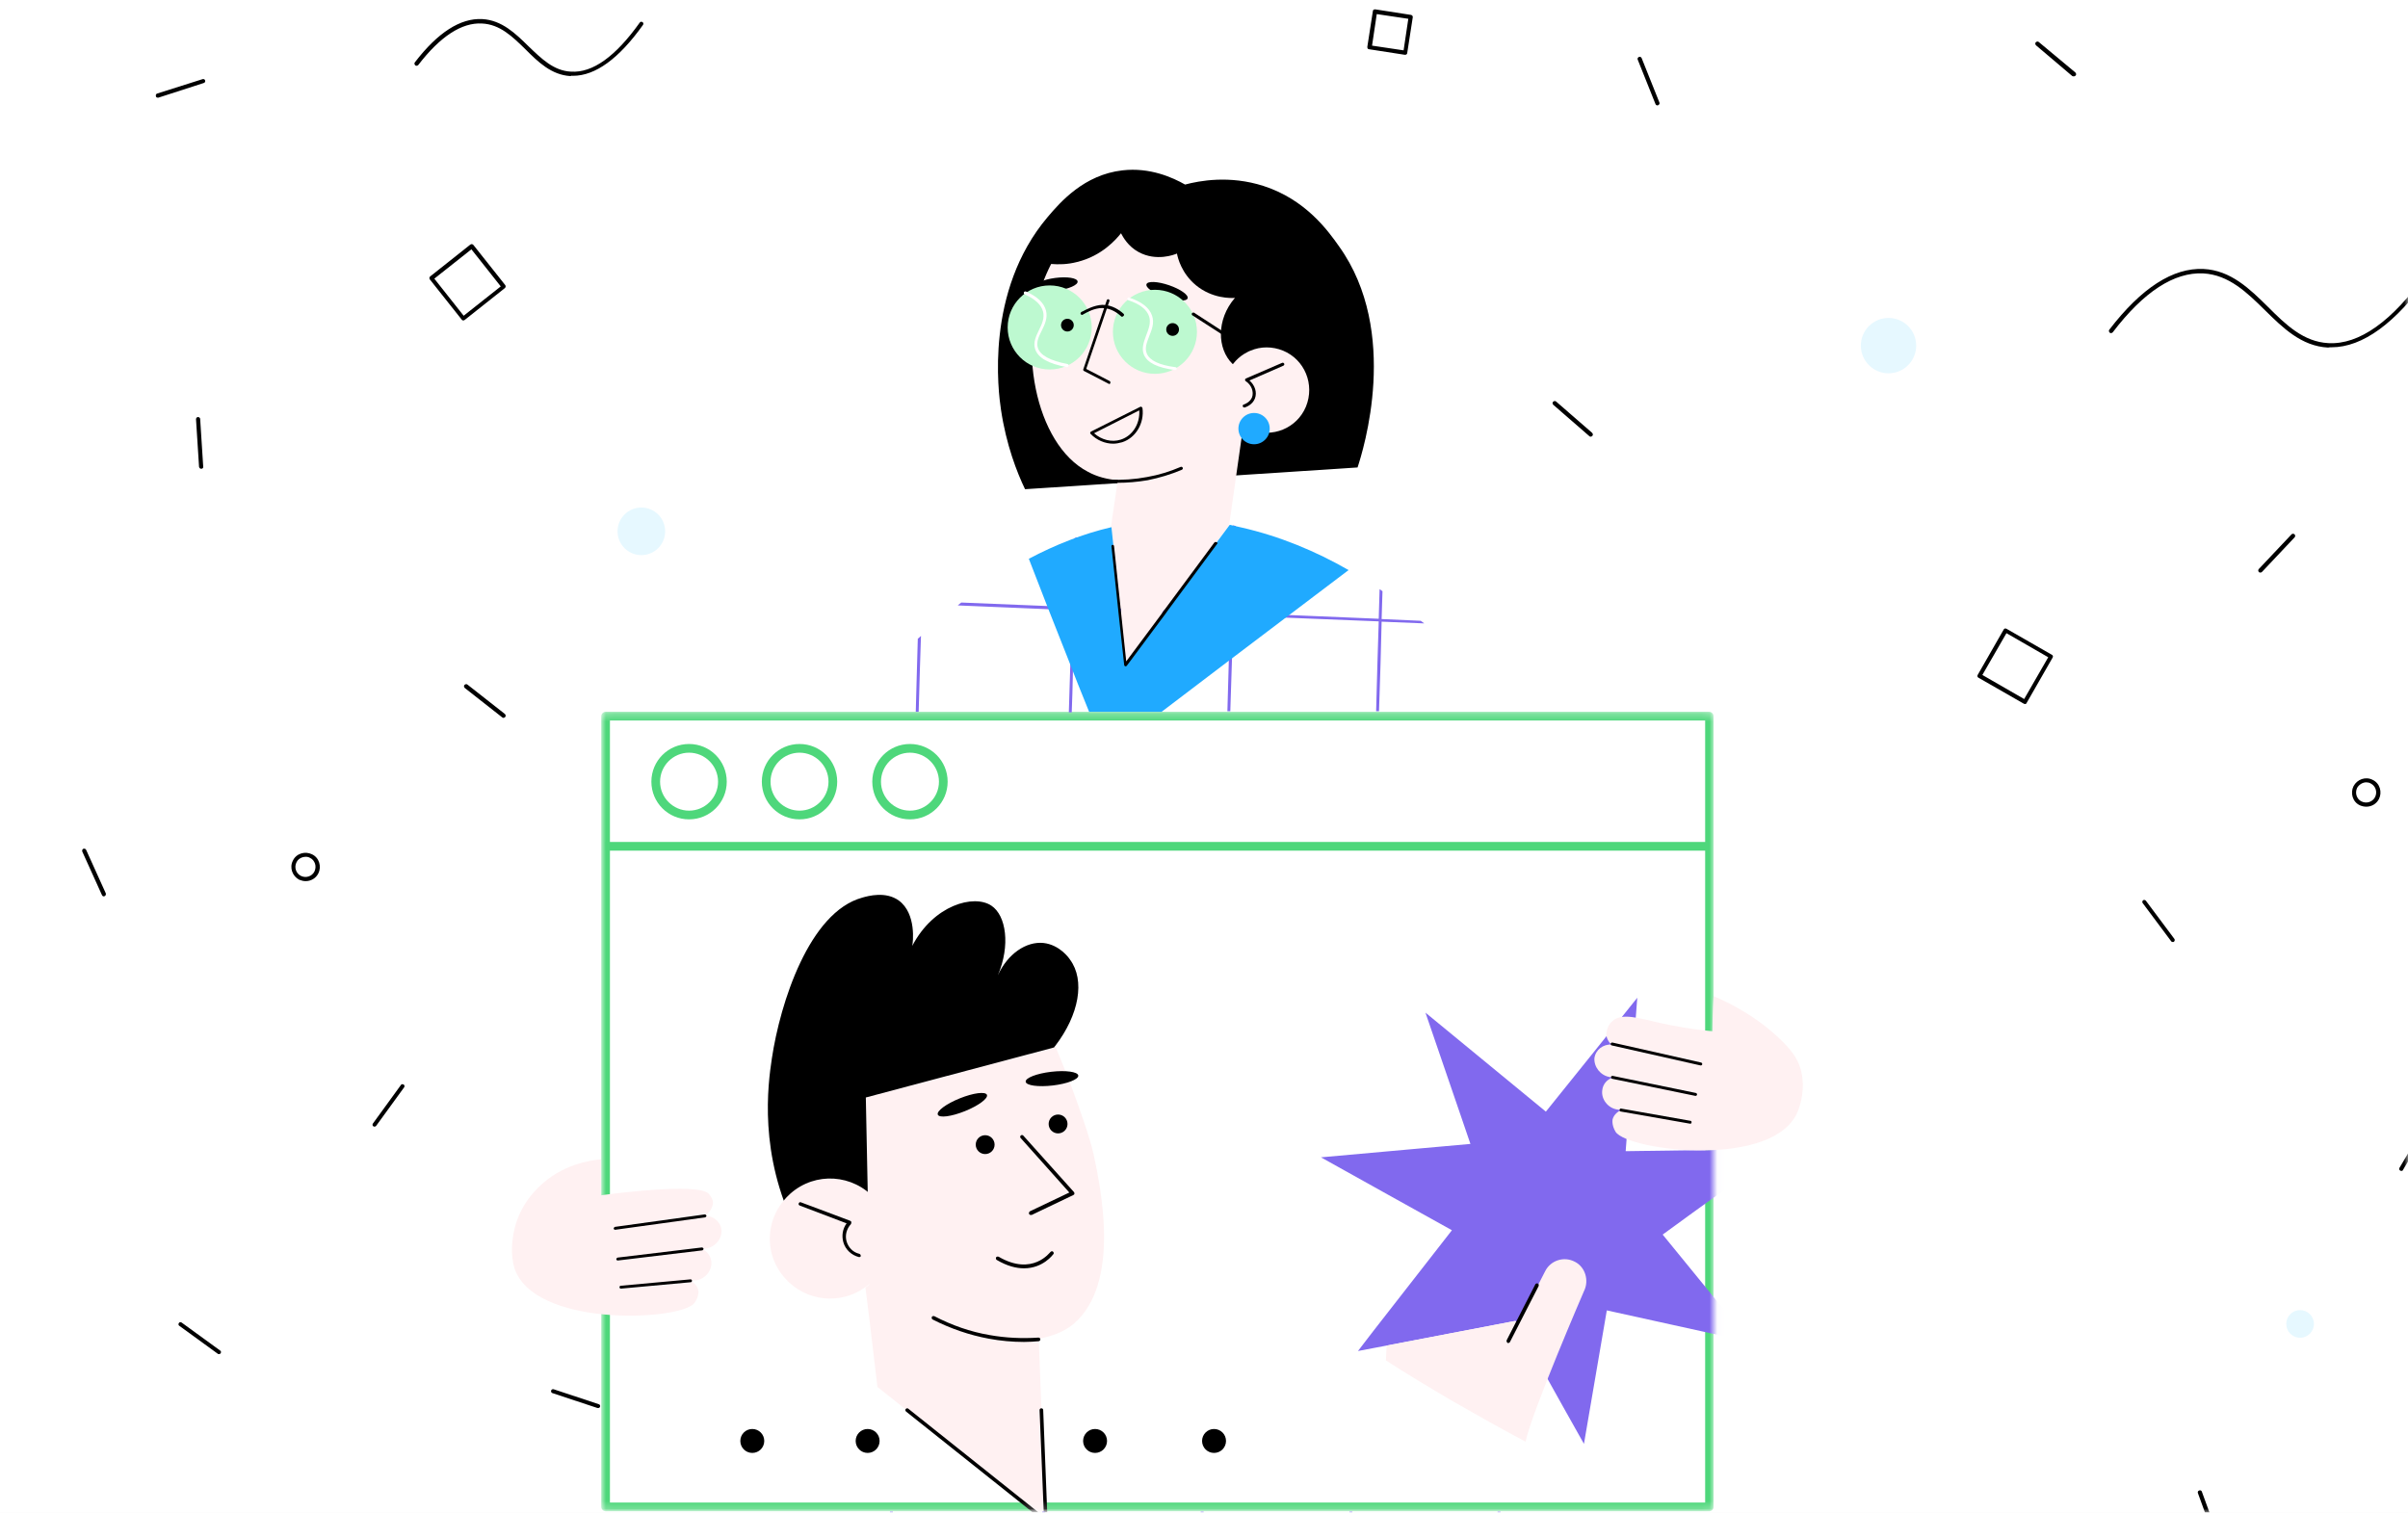 <svg width="312" height="196" viewBox="0 0 312 196" fill="none" xmlns="http://www.w3.org/2000/svg">
<rect width="312" height="196" fill="#F2F2F2"/>
<rect width="360" height="667" transform="translate(-24 -192)" fill="white"/>
<rect width="312" height="196" fill="white"/>
<mask id="mask0" mask-type="alpha" maskUnits="userSpaceOnUse" x="0" y="0" width="312" height="196">
<rect width="312" height="196" fill="white"/>
</mask>
<g mask="url(#mask0)">
<path d="M74.241 9.823C77.146 9.823 80.194 7.599 83.314 3.224C83.386 3.116 83.386 2.937 83.243 2.865C83.135 2.794 82.956 2.794 82.884 2.937C79.764 7.312 76.787 9.464 73.99 9.285C71.731 9.177 70.153 7.599 68.467 5.985C66.782 4.336 65.025 2.614 62.478 2.471C59.645 2.327 56.705 4.228 53.764 8.065C53.656 8.173 53.692 8.352 53.8 8.46C53.907 8.567 54.087 8.532 54.194 8.424C57.027 4.73 59.825 2.901 62.443 3.045C64.773 3.152 66.387 4.73 68.073 6.38C69.722 8.03 71.444 9.715 73.918 9.859C74.026 9.787 74.133 9.823 74.241 9.823Z" fill="black"/>
<path d="M302.072 45.003C306.125 45.003 310.392 41.883 314.767 35.751C314.839 35.643 314.839 35.464 314.696 35.392C314.588 35.321 314.409 35.321 314.337 35.464C309.926 41.668 305.658 44.681 301.678 44.465C298.45 44.286 296.191 42.099 293.86 39.767C291.493 37.436 289.054 35.034 285.504 34.854C281.559 34.675 277.471 37.293 273.311 42.708C273.203 42.816 273.239 42.995 273.347 43.103C273.454 43.21 273.634 43.174 273.741 43.067C277.758 37.795 281.703 35.249 285.468 35.428C288.803 35.607 291.17 37.938 293.465 40.198C295.796 42.493 298.199 44.86 301.642 45.039C301.785 45.003 301.929 45.003 302.072 45.003Z" fill="black"/>
<path fill-rule="evenodd" clip-rule="evenodd" d="M262.589 91.086C262.553 91.193 262.482 91.229 262.374 91.229C262.332 91.229 262.302 91.217 262.278 91.207C262.26 91.2 262.245 91.193 262.231 91.193L256.349 87.822C256.206 87.751 256.17 87.607 256.242 87.464L259.613 81.582C259.684 81.439 259.828 81.403 259.971 81.475L265.853 84.846C265.996 84.918 266.032 85.061 265.96 85.204L262.589 91.086ZM262.266 90.584L265.386 85.169L259.971 82.049L256.851 87.464L262.266 90.584Z" fill="black"/>
<path fill-rule="evenodd" clip-rule="evenodd" d="M182.329 6.882C182.329 6.989 182.221 7.097 182.078 7.097H182.006L177.38 6.379C177.308 6.379 177.236 6.344 177.2 6.272C177.164 6.2 177.164 6.128 177.164 6.057L177.882 1.431C177.882 1.359 177.918 1.287 177.989 1.251C178.061 1.215 178.133 1.215 178.204 1.215L182.831 1.933C182.974 1.968 183.082 2.112 183.046 2.255L182.329 6.882ZM181.862 6.523L182.472 2.435L178.384 1.825L177.774 5.913L181.862 6.523Z" fill="black"/>
<path d="M214.748 13.659C214.784 13.659 214.82 13.659 214.856 13.624C214.999 13.552 215.071 13.408 214.999 13.265L212.704 7.527C212.632 7.384 212.489 7.312 212.345 7.384C212.202 7.455 212.13 7.599 212.202 7.742L214.497 13.48C214.533 13.588 214.641 13.659 214.748 13.659Z" fill="black"/>
<path d="M268.72 9.894C268.792 9.894 268.863 9.858 268.935 9.787C269.043 9.679 269.007 9.5 268.899 9.392L264.165 5.447C264.058 5.34 263.878 5.376 263.771 5.483C263.663 5.591 263.699 5.77 263.807 5.878L268.505 9.858C268.576 9.894 268.648 9.894 268.72 9.894Z" fill="black"/>
<path d="M206.105 56.587C206.176 56.587 206.248 56.551 206.32 56.479C206.427 56.372 206.392 56.192 206.284 56.085L201.622 52.032C201.514 51.925 201.335 51.961 201.227 52.068C201.12 52.176 201.156 52.355 201.263 52.463L205.925 56.515C205.997 56.587 206.033 56.587 206.105 56.587Z" fill="black"/>
<path d="M48.528 145.991C48.599 145.991 48.707 145.955 48.743 145.883L52.365 140.898C52.437 140.791 52.437 140.612 52.293 140.54C52.186 140.468 52.006 140.468 51.935 140.612L48.313 145.596C48.241 145.704 48.241 145.883 48.384 145.955C48.42 145.991 48.492 145.991 48.528 145.991Z" fill="black"/>
<path d="M77.504 182.462C77.611 182.462 77.719 182.391 77.754 182.283C77.79 182.14 77.719 181.996 77.575 181.96L71.73 180.024C71.586 179.988 71.443 180.06 71.407 180.203C71.371 180.347 71.443 180.49 71.586 180.526L77.432 182.462C77.432 182.427 77.468 182.462 77.504 182.462Z" fill="black"/>
<path d="M129.576 189.456C129.611 189.456 129.683 189.456 129.719 189.42C129.827 189.348 129.863 189.169 129.791 189.061L126.384 183.897C126.312 183.79 126.133 183.754 126.025 183.825C125.918 183.897 125.882 184.076 125.954 184.184L129.36 189.348C129.396 189.42 129.468 189.456 129.576 189.456Z" fill="black"/>
<path d="M28.372 175.469C28.444 175.469 28.552 175.434 28.588 175.362C28.659 175.254 28.659 175.075 28.516 175.003L23.531 171.381C23.424 171.309 23.244 171.309 23.172 171.453C23.101 171.56 23.101 171.74 23.244 171.811L28.229 175.434C28.265 175.469 28.301 175.469 28.372 175.469Z" fill="black"/>
<path d="M13.455 116.153C13.491 116.153 13.527 116.153 13.562 116.118C13.706 116.046 13.742 115.902 13.706 115.759L11.16 110.129C11.088 109.985 10.944 109.949 10.801 109.985C10.658 110.057 10.622 110.2 10.658 110.344L13.204 115.974C13.275 116.118 13.347 116.153 13.455 116.153Z" fill="black"/>
<path d="M292.891 74.195C292.963 74.195 293.035 74.159 293.07 74.123L297.302 69.64C297.41 69.533 297.41 69.353 297.302 69.246C297.195 69.138 297.015 69.138 296.908 69.246L292.676 73.728C292.568 73.836 292.568 74.015 292.676 74.123C292.748 74.195 292.819 74.195 292.891 74.195Z" fill="black"/>
<path d="M281.523 122.071C281.595 122.071 281.63 122.071 281.666 122.035C281.774 121.963 281.81 121.784 281.738 121.676L278.044 116.727C277.973 116.62 277.793 116.584 277.686 116.655C277.578 116.727 277.542 116.907 277.614 117.014L281.308 121.963C281.344 122.035 281.415 122.071 281.523 122.071Z" fill="black"/>
<path d="M311.146 151.729C311.253 151.729 311.325 151.693 311.361 151.585L314.517 146.278C314.589 146.134 314.553 145.991 314.409 145.919C314.266 145.847 314.122 145.883 314.051 146.027L310.895 151.334C310.823 151.478 310.859 151.621 311.002 151.693C311.038 151.729 311.074 151.729 311.146 151.729Z" fill="black"/>
<path d="M287.154 199.461C287.19 199.461 287.226 199.461 287.262 199.461C287.405 199.425 287.477 199.246 287.405 199.102L285.29 193.293C285.254 193.149 285.074 193.078 284.931 193.149C284.788 193.185 284.716 193.364 284.788 193.508L286.903 199.318C286.939 199.389 287.047 199.461 287.154 199.461Z" fill="black"/>
<path d="M65.239 93.023C65.311 93.023 65.383 92.987 65.455 92.915C65.562 92.808 65.526 92.628 65.419 92.521L60.577 88.719C60.47 88.612 60.29 88.647 60.183 88.755C60.075 88.863 60.111 89.042 60.219 89.15L65.06 92.951C65.132 93.023 65.168 93.023 65.239 93.023Z" fill="black"/>
<path d="M20.448 12.655C20.484 12.655 20.52 12.655 20.52 12.655L26.401 10.755C26.545 10.719 26.617 10.575 26.581 10.432C26.545 10.289 26.401 10.217 26.258 10.253L20.377 12.118C20.233 12.153 20.161 12.297 20.197 12.44C20.197 12.584 20.305 12.655 20.448 12.655Z" fill="black"/>
<path d="M26.078 60.747C26.257 60.747 26.365 60.603 26.329 60.46L25.935 54.292C25.935 54.148 25.791 54.041 25.648 54.041C25.504 54.041 25.397 54.184 25.397 54.327L25.791 60.496C25.827 60.639 25.935 60.747 26.078 60.747Z" fill="black"/>
<circle r="3.084" transform="matrix(-1 0 0 1 83.1 68.851)" fill="#E6F8FF"/>
<path fill-rule="evenodd" clip-rule="evenodd" d="M41.248 113.177C40.925 113.822 40.279 114.181 39.598 114.181C39.311 114.181 39.06 114.109 38.773 114.002C37.877 113.536 37.482 112.424 37.948 111.527C38.164 111.061 38.558 110.738 39.024 110.595C39.49 110.451 39.957 110.487 40.423 110.702C40.889 110.918 41.212 111.312 41.355 111.778C41.499 112.245 41.463 112.747 41.248 113.177ZM40.172 111.169C39.993 111.061 39.813 111.025 39.598 111.025C39.455 111.025 39.311 111.061 39.168 111.097C38.845 111.205 38.558 111.42 38.415 111.742C38.092 112.388 38.343 113.177 38.988 113.5C39.634 113.822 40.423 113.571 40.746 112.926C40.889 112.603 40.925 112.245 40.817 111.922C40.71 111.599 40.495 111.312 40.172 111.169Z" fill="black"/>
<path fill-rule="evenodd" clip-rule="evenodd" d="M308.24 103.53C307.917 104.176 307.272 104.534 306.59 104.534C306.303 104.534 306.016 104.462 305.765 104.355C305.299 104.14 304.976 103.745 304.833 103.279C304.69 102.813 304.725 102.311 304.941 101.88C305.407 100.984 306.519 100.589 307.415 101.056C307.881 101.271 308.204 101.665 308.348 102.131C308.491 102.598 308.455 103.1 308.24 103.53ZM307.164 101.522C306.985 101.414 306.77 101.378 306.59 101.378C306.124 101.378 305.658 101.665 305.407 102.096C305.263 102.418 305.228 102.777 305.335 103.1C305.443 103.422 305.658 103.709 305.981 103.853C306.626 104.176 307.415 103.925 307.738 103.279C308.061 102.634 307.81 101.845 307.164 101.522Z" fill="black"/>
<circle r="3.586" transform="matrix(-1 0 0 1 244.693 44.788)" fill="#E6F8FF"/>
<circle r="1.793" transform="matrix(-1 0 0 1 298.019 171.56)" fill="#E6F8FF"/>
<path fill-rule="evenodd" clip-rule="evenodd" d="M60.167 41.481C60.125 41.505 60.092 41.525 60.039 41.525C59.932 41.525 59.86 41.489 59.824 41.417L55.7 36.217C55.593 36.073 55.628 35.93 55.736 35.822L60.936 31.698C61.079 31.591 61.223 31.627 61.33 31.734L65.455 36.934C65.562 37.078 65.526 37.221 65.419 37.329L60.219 41.453C60.2 41.462 60.183 41.472 60.167 41.481ZM60.075 40.915L64.881 37.113L61.079 32.308L56.274 36.109L60.075 40.915Z" fill="black"/>
<path fill-rule="evenodd" clip-rule="evenodd" d="M221.459 195.833H78.464C78.163 195.833 77.9 195.57 77.9 195.269V92.803C77.9 92.502 78.163 92.239 78.464 92.239H221.459C221.759 92.239 222.022 92.502 222.022 92.803V195.269C222.022 195.607 221.759 195.833 221.459 195.833Z" fill="white"/>
<mask id="mask1" mask-type="alpha" maskUnits="userSpaceOnUse" x="77" y="92" width="146" height="104">
<path fill-rule="evenodd" clip-rule="evenodd" d="M221.459 195.833H78.464C78.163 195.833 77.9 195.57 77.9 195.269V92.803C77.9 92.502 78.163 92.239 78.464 92.239H221.459C221.759 92.239 222.022 92.502 222.022 92.803V195.269C222.022 195.607 221.759 195.833 221.459 195.833Z" fill="white"/>
</mask>
<g mask="url(#mask1)">
<path fill-rule="evenodd" clip-rule="evenodd" d="M78.464 195.833H221.459C221.759 195.833 222.022 195.607 222.022 195.269V92.803C222.022 92.502 221.759 92.239 221.459 92.239H78.464C78.163 92.239 77.9 92.502 77.9 92.803V195.269C77.9 195.57 78.163 195.833 78.464 195.833ZM220.933 194.706H79.027V93.366H220.933V194.706Z" fill="#4ED77B"/>
<path d="M141.699 149.596C141.229 147.481 139.866 143.58 138.597 140.196C138.409 139.726 138.221 139.256 138.033 138.786C137.563 137.564 137.093 136.436 136.717 135.543C136.67 135.59 136.623 135.637 136.576 135.731C128.445 137.893 120.315 140.055 112.184 142.217C112.278 146.306 112.325 150.395 112.419 154.531C112.466 156.646 112.513 158.714 112.56 160.829C112.607 162.709 112.654 164.542 112.654 166.422C112.654 166.563 112.654 166.751 112.654 166.892C112.654 166.751 112.654 166.61 112.654 166.422C112.513 166.563 112.325 166.704 112.137 166.845L112.654 171.028L113.688 179.722C120.972 185.503 128.257 191.331 135.542 197.159C135.213 189.404 134.884 181.649 134.602 173.894C134.602 173.753 134.602 173.659 134.602 173.518C134.649 173.518 134.696 173.518 134.743 173.471C136.341 173.095 137.751 172.672 139.114 171.545C145.271 166.281 142.592 153.826 141.699 149.596Z" fill="#FFF1F2"/>
<path d="M133.568 157.445C133.474 157.445 133.38 157.398 133.333 157.304C133.286 157.21 133.333 157.069 133.427 156.975L138.55 154.531L132.252 147.481C132.158 147.387 132.158 147.246 132.252 147.152C132.346 147.058 132.487 147.058 132.581 147.152L139.161 154.484C139.208 154.531 139.208 154.625 139.208 154.672C139.208 154.766 139.161 154.813 139.067 154.86L133.662 157.445C133.662 157.398 133.615 157.445 133.568 157.445Z" fill="black"/>
<circle cx="127.646" cy="148.327" r="1.222" fill="black"/>
<circle cx="137.093" cy="145.648" r="1.222" fill="black"/>
<path d="M132.674 164.353C131.687 164.353 130.513 164.071 129.15 163.272C129.056 163.225 129.009 163.084 129.056 162.943C129.103 162.849 129.244 162.802 129.385 162.849C133.802 165.434 136.058 162.238 136.105 162.238C136.199 162.144 136.34 162.097 136.434 162.191C136.528 162.285 136.575 162.426 136.481 162.52C136.434 162.567 135.165 164.353 132.674 164.353Z" fill="black"/>
<path d="M136.717 135.543C136.67 135.59 136.623 135.637 136.576 135.731C128.445 137.893 120.314 140.055 112.184 142.217C112.325 148.421 112.419 154.625 112.56 160.782L111.385 160.641C111.385 160.641 111.827 164.38 112.047 166.249L109.091 167.739C107.106 165.64 104.952 162.853 103.16 159.325C98.272 149.596 99.494 140.572 100.011 137.141C101.092 129.95 104.852 118.201 111.714 116.321C112.513 116.086 114.769 115.475 116.461 116.697C118.763 118.389 118.293 122.196 118.199 122.572C120.972 117.261 126.189 115.851 128.445 117.355C130.372 118.624 130.936 122.525 129.291 126.379C130.56 123.606 132.957 121.961 135.213 122.196C137.281 122.431 138.503 124.123 138.644 124.358C140.618 127.036 139.819 131.501 136.717 135.543Z" fill="black"/>
<path d="M113.406 155.377C110.539 152.134 105.651 151.805 102.408 154.672C101.045 155.894 100.152 157.492 99.87 159.137C99.447 161.393 100.058 163.79 101.703 165.623C104.382 168.678 108.941 169.148 112.184 166.751C112.372 166.61 112.56 166.469 112.701 166.328C115.897 163.555 116.226 158.62 113.406 155.377Z" fill="#FFF1F2"/>
<path d="M111.337 162.897H111.29C110.35 162.662 109.551 161.957 109.269 160.97C109.034 160.124 109.175 159.231 109.692 158.526L103.629 156.223C103.488 156.176 103.441 156.035 103.488 155.941C103.535 155.8 103.676 155.753 103.77 155.8L110.162 158.197C110.256 158.244 110.303 158.291 110.303 158.385C110.303 158.479 110.303 158.526 110.256 158.62C109.692 159.231 109.457 160.077 109.692 160.876C109.927 161.675 110.538 162.286 111.337 162.474C111.478 162.521 111.525 162.615 111.525 162.756C111.525 162.85 111.431 162.897 111.337 162.897Z" fill="black"/>
<ellipse cx="124.692" cy="143.157" rx="3.431" ry="0.893" transform="rotate(-21.956 124.692 143.157)" fill="black"/>
<ellipse cx="136.303" cy="139.774" rx="3.431" ry="0.893" transform="rotate(-6.707 136.303 139.774)" fill="black"/>
<path d="M132.675 173.894C131.171 173.894 129.62 173.753 128.116 173.471C125.578 173.001 123.134 172.155 120.831 170.98C120.737 170.933 120.69 170.792 120.737 170.651C120.784 170.558 120.925 170.511 121.066 170.558C123.322 171.732 125.719 172.578 128.21 173.001C130.325 173.377 132.44 173.471 134.555 173.33C134.696 173.33 134.79 173.424 134.79 173.565C134.79 173.706 134.696 173.8 134.555 173.8C133.991 173.847 133.333 173.894 132.675 173.894Z" fill="black"/>
<circle cx="97.473" cy="186.725" r="1.551" fill="black"/>
<circle cx="112.418" cy="186.725" r="1.551" fill="black"/>
<circle cx="141.887" cy="186.725" r="1.551" fill="black"/>
<circle cx="157.301" cy="186.725" r="1.551" fill="black"/>
<path d="M135.541 197.3C135.494 197.3 135.447 197.3 135.4 197.253L117.399 182.918C117.305 182.824 117.258 182.683 117.352 182.589C117.446 182.495 117.587 182.448 117.681 182.542L135.259 196.548L134.695 182.73C134.695 182.589 134.789 182.495 134.93 182.495C135.071 182.495 135.165 182.589 135.165 182.73L135.729 197.065C135.729 197.159 135.682 197.253 135.588 197.3C135.635 197.3 135.588 197.3 135.541 197.3Z" fill="black"/>
<path d="M230.892 148.891C224.124 148.985 217.403 149.079 210.635 149.173C211.152 142.546 211.622 135.919 212.139 129.292C208.191 134.227 204.243 139.162 200.295 144.05C195.079 139.773 189.909 135.496 184.692 131.219C186.196 135.637 187.747 140.102 189.251 144.52C189.674 145.742 190.097 147.011 190.52 148.233C188.264 148.421 186.008 148.656 183.705 148.844C179.522 149.22 175.339 149.596 171.156 149.972C174.023 151.57 176.89 153.168 179.757 154.766C182.53 156.317 185.35 157.868 188.123 159.419C185.35 162.991 182.577 166.516 179.804 170.087C178.535 171.732 177.219 173.377 175.95 175.069C177.172 174.834 178.441 174.599 179.663 174.364C185.209 173.283 190.802 172.249 196.348 171.168C196.395 171.215 196.395 171.262 196.442 171.309L196.63 171.685C197.758 173.706 198.886 175.68 199.966 177.701C201.705 180.85 203.491 183.999 205.23 187.101C206.217 181.32 207.204 175.586 208.191 169.805C214.395 171.168 220.552 172.531 226.756 173.894C222.996 169.241 219.189 164.589 215.429 159.983C220.505 156.27 225.675 152.557 230.892 148.891Z" fill="#8169EE"/>
<path d="M205.232 167.314C205.232 167.314 198.464 182.965 197.665 186.819C194.657 185.221 191.555 183.482 188.359 181.649C185.304 179.863 182.343 178.077 179.57 176.291L179.664 174.364C185.21 173.283 190.803 172.249 196.349 171.168C196.396 171.215 196.396 171.262 196.443 171.309C196.49 171.45 196.584 171.544 196.631 171.685L200.203 164.729C200.908 163.32 202.647 162.756 204.057 163.508C205.373 164.165 205.937 165.904 205.232 167.314Z" fill="#FFF1F2"/>
<path d="M195.41 174.035C195.363 174.035 195.316 174.035 195.316 173.988C195.222 173.941 195.175 173.8 195.222 173.659L198.934 166.422C198.981 166.328 199.122 166.281 199.263 166.328C199.357 166.375 199.404 166.516 199.357 166.657L195.645 173.894C195.598 173.988 195.504 174.035 195.41 174.035Z" fill="black"/>
</g>
<path d="M221.42 110.231H78.463V109.104H221.42V110.231Z" fill="#4ED77B"/>
<path fill-rule="evenodd" clip-rule="evenodd" d="M84.398 101.292C84.398 103.996 86.577 106.175 89.281 106.175C91.986 106.175 94.164 103.996 94.164 101.292C94.164 98.587 91.986 96.409 89.281 96.409C86.577 96.409 84.398 98.587 84.398 101.292ZM85.525 101.292C85.525 99.226 87.216 97.535 89.281 97.535C91.347 97.535 93.037 99.226 93.037 101.292C93.037 103.357 91.347 105.048 89.281 105.048C87.216 105.048 85.525 103.357 85.525 101.292Z" fill="#4ED77B"/>
<path fill-rule="evenodd" clip-rule="evenodd" d="M98.709 101.292C98.709 103.996 100.888 106.175 103.592 106.175C106.296 106.175 108.475 103.996 108.475 101.292C108.475 98.587 106.296 96.409 103.592 96.409C100.888 96.409 98.709 98.587 98.709 101.292ZM99.836 101.292C99.836 99.226 101.526 97.535 103.592 97.535C105.658 97.535 107.348 99.226 107.348 101.292C107.348 103.357 105.658 105.048 103.592 105.048C101.526 105.048 99.836 103.357 99.836 101.292Z" fill="#4ED77B"/>
<path fill-rule="evenodd" clip-rule="evenodd" d="M113.02 101.292C113.02 103.996 115.198 106.175 117.902 106.175C120.607 106.175 122.785 103.996 122.785 101.292C122.785 98.587 120.607 96.409 117.902 96.409C115.198 96.409 113.02 98.587 113.02 101.292ZM114.146 101.292C114.146 99.226 115.837 97.535 117.902 97.535C119.968 97.535 121.659 99.226 121.659 101.292C121.659 103.357 119.968 105.048 117.902 105.048C115.837 105.048 114.146 103.357 114.146 101.292Z" fill="#4ED77B"/>
<path d="M173.493 31.916C172.066 29.888 169.173 25.869 163.727 24.103C159.295 22.676 155.388 23.427 153.548 23.916C151.97 23.014 149.003 21.662 145.435 22.075C140.477 22.639 137.397 26.169 135.744 28.122C127.593 37.738 129.359 50.847 129.697 53.1C130.373 57.645 131.763 61.214 132.814 63.392C147.163 62.453 161.548 61.514 175.897 60.575C176.61 58.397 181.456 43.034 173.493 31.916Z" fill="black"/>
<path d="M143.858 47.767C143.82 47.767 143.783 47.767 143.745 47.729L131.313 39.766C131.237 39.729 131.2 39.578 131.237 39.503C131.275 39.428 131.425 39.391 131.5 39.466L143.933 47.466C144.008 47.504 144.046 47.654 144.008 47.729C143.971 47.729 143.933 47.767 143.858 47.767Z" fill="black"/>
<path d="M165.003 48.368C164.891 48.668 164.778 48.968 164.665 49.231C163.839 51.297 162.599 53.175 161.135 54.866C160.496 59.26 159.895 63.655 159.257 68.049C154.787 74.097 150.317 80.107 145.81 86.154C145.171 80.219 144.57 74.285 143.932 68.35C143.932 68.35 144.533 64.256 144.833 62.228C143.443 62.115 142.129 61.777 140.964 61.138C134.091 57.57 131.612 44.574 135.555 35.559C135.743 35.108 135.969 34.658 136.194 34.207C137.133 34.282 138.297 34.282 139.575 33.944C142.805 33.155 144.645 30.977 145.246 30.226C145.509 30.714 146.148 31.916 147.537 32.667C149.829 33.907 152.157 33.005 152.496 32.855C152.608 33.456 153.096 35.409 154.937 36.949C157.078 38.714 159.482 38.639 160.008 38.602C157.566 41.419 157.716 45.212 159.67 47.128C161.698 49.044 164.74 48.443 165.003 48.368Z" fill="#FFF1F2"/>
<path fill-rule="evenodd" clip-rule="evenodd" d="M141.303 56.218C142.092 57.044 143.181 57.495 144.233 57.495C144.608 57.495 144.984 57.42 145.397 57.307C147.163 56.744 148.289 54.828 148.027 52.875C147.989 52.8 147.951 52.763 147.914 52.725L147.914 52.725C147.839 52.687 147.764 52.687 147.726 52.725L141.378 55.918C141.303 55.955 141.266 55.993 141.266 56.068C141.228 56.105 141.266 56.181 141.303 56.218ZM145.209 56.969C144.045 57.345 142.73 57.007 141.754 56.143L147.613 53.176C147.726 54.904 146.749 56.481 145.209 56.969Z" fill="black"/>
<path d="M143.707 49.758C143.67 49.758 143.632 49.758 143.632 49.72L140.439 48.068C140.364 48.03 140.327 47.917 140.364 47.842L143.407 38.903C143.444 38.79 143.557 38.752 143.632 38.79C143.745 38.828 143.782 38.94 143.745 39.015L140.74 47.805L143.782 49.382C143.858 49.42 143.895 49.532 143.858 49.645C143.858 49.72 143.782 49.758 143.707 49.758Z" fill="black"/>
<path d="M144.721 62.566C144.42 62.566 144.082 62.566 143.782 62.528C143.669 62.528 143.594 62.453 143.594 62.34C143.594 62.228 143.669 62.153 143.782 62.153C145.397 62.228 147.049 62.115 148.627 61.815C150.129 61.552 151.594 61.101 152.984 60.5C153.097 60.462 153.172 60.5 153.247 60.613C153.284 60.725 153.247 60.8 153.134 60.876C151.707 61.477 150.204 61.927 148.702 62.228C147.387 62.453 146.035 62.566 144.721 62.566Z" fill="black"/>
<ellipse cx="136.83" cy="36.836" rx="2.817" ry="0.826" transform="rotate(-7.412 136.83 36.836)" fill="black"/>
<ellipse cx="151.212" cy="37.745" rx="0.826" ry="2.817" transform="rotate(-71.029 151.212 37.745)" fill="black"/>
<path d="M166.243 45.438C164.853 44.875 163.351 44.875 162.036 45.438C161.886 45.476 161.773 45.551 161.623 45.626C160.496 46.189 159.557 47.166 159.031 48.443C157.867 51.26 159.181 54.49 161.999 55.655C164.816 56.819 168.046 55.505 169.21 52.688C170.375 49.833 169.06 46.603 166.243 45.438Z" fill="#FFF1F2"/>
<path d="M161.21 52.8C161.134 52.8 161.059 52.762 161.022 52.65C160.984 52.537 161.059 52.462 161.134 52.424C161.285 52.387 161.961 52.124 162.224 51.485C162.487 50.772 162.149 49.87 161.397 49.382C161.322 49.344 161.322 49.269 161.322 49.194C161.322 49.119 161.36 49.081 161.435 49.044L166.13 47.016C166.243 46.978 166.318 47.016 166.393 47.128C166.43 47.241 166.393 47.316 166.28 47.391L161.886 49.307C162.599 49.908 162.9 50.847 162.599 51.636C162.299 52.424 161.51 52.725 161.285 52.8C161.247 52.8 161.21 52.8 161.21 52.8Z" fill="black"/>
<circle cx="162.487" cy="55.542" r="2.028" fill="#20AAFF"/>
<circle cx="149.642" cy="42.997" r="5.446" fill="#BDF9D0"/>
<circle cx="136.007" cy="42.433" r="5.446" fill="#BDF9D0"/>
<path d="M145.398 41.043C145.36 41.043 145.322 41.043 145.285 41.006C144.834 40.593 143.97 39.917 142.806 39.917C141.792 39.917 140.815 40.48 140.477 40.668C140.402 40.705 140.327 40.743 140.289 40.781C140.214 40.818 140.101 40.818 140.026 40.705C139.989 40.63 139.989 40.518 140.101 40.442C140.139 40.405 140.214 40.367 140.327 40.33C140.665 40.142 141.754 39.541 142.843 39.503C144.121 39.503 145.097 40.217 145.585 40.668C145.661 40.743 145.661 40.856 145.585 40.931C145.51 41.006 145.435 41.043 145.398 41.043Z" fill="black"/>
<path d="M161.999 45.25C161.849 45.288 161.736 45.363 161.586 45.438L154.487 40.856C154.412 40.781 154.374 40.668 154.449 40.593C154.487 40.518 154.637 40.48 154.712 40.518L161.999 45.25Z" fill="black"/>
<path d="M138.261 47.579C138.224 47.579 138.224 47.579 138.261 47.579C135.82 47.129 134.505 46.377 134.129 45.251C133.829 44.386 134.242 43.56 134.618 42.771C134.993 42.02 135.369 41.194 135.144 40.367C134.918 39.504 134.129 38.752 132.777 38.151C132.664 38.114 132.627 38.001 132.664 37.889C132.702 37.776 132.815 37.738 132.927 37.776C134.392 38.414 135.256 39.241 135.519 40.217C135.782 41.194 135.369 42.058 134.956 42.884C134.58 43.635 134.242 44.349 134.467 45.063C134.768 46.039 136.083 46.753 138.299 47.166C138.411 47.204 138.486 47.279 138.449 47.391C138.411 47.542 138.336 47.579 138.261 47.579Z" fill="white"/>
<path d="M152.27 47.955C149.979 47.654 148.664 47.016 148.214 45.964C147.876 45.138 148.214 44.274 148.514 43.447C148.815 42.658 149.153 41.832 148.89 41.006C148.589 40.104 147.688 39.391 146.185 38.902C146.073 38.865 146.035 38.752 146.073 38.677C146.11 38.564 146.223 38.527 146.298 38.564C147.913 39.09 148.927 39.879 149.265 40.893C149.603 41.87 149.228 42.734 148.89 43.598C148.589 44.386 148.289 45.1 148.589 45.814C148.965 46.715 150.204 47.316 152.308 47.579C152.42 47.579 152.496 47.692 152.458 47.804C152.458 47.88 152.383 47.955 152.27 47.955Z" fill="white"/>
<circle cx="151.934" cy="42.696" r="0.826" fill="black"/>
<circle cx="138.299" cy="42.133" r="0.826" fill="black"/>
<path fill-rule="evenodd" clip-rule="evenodd" d="M184.085 80.445L179.015 80.22C179.052 78.942 179.09 77.741 179.127 76.614C179.087 76.587 179.046 76.555 179.004 76.522L179.004 76.522C178.929 76.463 178.848 76.399 178.752 76.351C178.714 77.553 178.677 78.83 178.639 80.182L166.92 79.694L159.783 79.393C159.934 74.698 160.046 70.904 160.121 68.162C160.009 68.125 159.858 68.087 159.746 68.087C159.671 70.829 159.558 74.661 159.408 79.393L151.257 79.055H151.032H150.806L150.543 79.431H150.769H150.994L159.408 79.769C159.374 81.37 159.311 83.06 159.245 84.839L159.245 84.839L159.22 85.516C159.18 86.648 159.15 87.812 159.12 89.009C159.094 90.037 159.067 91.088 159.032 92.164H159.408C159.483 89.723 159.558 87.394 159.633 85.215C159.705 83.385 159.742 81.657 159.778 80L159.783 79.769L166.432 80.032L178.639 80.52C178.526 83.938 178.414 87.844 178.301 92.164H178.677C178.827 87.882 178.939 83.976 179.015 80.558L184.536 80.783C184.423 80.708 184.273 80.595 184.085 80.445ZM118.769 87.973C118.824 85.89 118.871 84.139 118.917 82.774C119.067 82.661 119.18 82.548 119.33 82.398L119.33 82.398L119.321 82.669C119.246 84.916 119.138 88.161 119.03 92.239H118.654C118.697 90.697 118.735 89.27 118.769 87.973L118.769 87.973ZM201.007 254.202C201.016 254.249 201.025 254.296 201.025 254.353C201.025 254.353 201.025 254.39 201.1 254.465L192.011 254.09C191.964 254.922 191.921 255.73 191.879 256.511L191.879 256.512C191.786 258.233 191.701 259.829 191.598 261.301C191.582 261.293 191.566 261.286 191.551 261.279C191.536 261.271 191.521 261.265 191.506 261.258L191.45 261.232C191.367 261.195 191.295 261.162 191.222 261.114C191.321 259.734 191.403 258.24 191.49 256.655L191.49 256.654L191.49 256.653L191.49 256.653L191.491 256.652L191.491 256.65L191.491 256.65C191.536 255.82 191.584 254.966 191.635 254.09L172.817 253.338C172.691 255.918 172.539 258.286 172.405 260.377L172.405 260.38L172.404 260.381L172.403 260.396C172.378 260.796 172.353 261.185 172.329 261.564C172.225 261.616 172.139 261.686 172.047 261.761C172.005 261.795 171.962 261.83 171.916 261.865C172.061 259.973 172.184 257.81 172.32 255.428C172.359 254.737 172.399 254.028 172.441 253.301L153.586 252.55C153.398 256.005 153.21 259.048 153.022 261.527C152.872 261.452 152.759 261.376 152.647 261.301C152.685 260.664 152.727 259.996 152.77 259.299L152.771 259.28L152.771 259.274C152.895 257.266 153.034 255.013 153.173 252.512L139.726 251.949C139.632 251.874 139.538 251.808 139.444 251.742L139.444 251.742C139.35 251.676 139.256 251.611 139.162 251.536L153.21 252.099C153.248 251.35 153.287 250.582 153.327 249.794C153.605 244.34 153.929 237.971 154.224 230.914L134.092 230.088C134.015 231.745 133.941 233.364 133.869 234.944L133.868 234.946L133.868 234.947L133.868 234.948L133.868 234.951C133.657 239.567 133.461 243.844 133.265 247.704C133.115 247.629 133.002 247.554 132.89 247.479L132.89 247.479C133.085 243.658 133.28 239.443 133.491 234.896L133.491 234.896C133.564 233.32 133.639 231.704 133.716 230.051L114.41 229.262C114.347 230.64 114.291 231.992 114.236 233.318C114.159 235.172 114.084 236.975 113.996 238.727C113.94 238.708 113.874 238.69 113.809 238.671C113.743 238.652 113.677 238.633 113.621 238.615C113.709 236.882 113.783 235.097 113.861 233.262L113.861 233.262L113.861 233.261C113.916 231.954 113.972 230.621 114.034 229.262L106.334 228.961C106.372 228.849 106.372 228.698 106.372 228.586L114.072 228.886C114.137 227.252 114.204 225.586 114.272 223.891L114.272 223.889C114.481 218.728 114.7 213.3 114.898 207.702L107.761 207.401C107.761 207.345 107.771 207.279 107.78 207.213C107.789 207.148 107.799 207.082 107.799 207.026L114.898 207.326C115.006 203.722 115.149 200.049 115.293 196.339L115.293 196.339L115.311 195.87H115.687C115.574 199.739 115.424 203.57 115.274 207.326L134.58 208.115C134.73 204.133 134.88 200.039 135.031 195.87H135.406C135.256 200.039 135.106 204.133 134.955 208.153L155.088 208.979L155.121 208.043V208.043V208.043V208.043C155.261 204.062 155.402 200.015 155.577 195.87H155.952C155.868 198.375 155.772 200.856 155.677 203.3C155.603 205.218 155.53 207.113 155.464 208.979L174.319 209.73C174.424 207.229 174.516 204.694 174.61 202.124C174.686 200.062 174.762 197.977 174.845 195.87H175.221C175.137 197.985 175.061 200.086 174.985 202.164L174.985 202.169C174.891 204.74 174.799 207.277 174.695 209.768L193.476 210.519C193.663 205.749 193.851 200.866 194.039 195.87H194.415V195.908C194.227 200.903 194.039 205.786 193.851 210.556L195.917 210.632C195.917 210.688 195.926 210.754 195.936 210.819C195.945 210.885 195.955 210.951 195.955 211.007L193.851 210.932C193.765 213.068 193.683 215.173 193.601 217.245L193.6 217.262L193.6 217.265L193.6 217.269L193.6 217.27L193.6 217.272L193.6 217.274L193.6 217.277L193.6 217.283L193.599 217.287C193.396 222.451 193.201 227.408 192.987 232.116L198.359 232.342C198.359 232.398 198.368 232.464 198.377 232.53C198.387 232.595 198.396 232.661 198.396 232.717L192.95 232.492C192.612 240.455 192.274 247.667 191.936 253.676L200.988 254.052C200.988 254.108 200.997 254.155 201.007 254.202ZM174.658 210.106L193.438 210.857C193.351 213.019 193.267 215.153 193.185 217.254C192.982 222.413 192.788 227.37 192.574 232.041L173.794 231.29C174.012 226.537 174.211 221.466 174.419 216.164L174.419 216.158L174.419 216.154L174.419 216.152C174.497 214.167 174.576 212.15 174.658 210.106ZM174.282 210.068L155.426 209.317C155.262 213.416 155.098 217.403 154.94 221.242L154.94 221.248C154.809 224.443 154.682 227.534 154.562 230.501L173.418 231.253C173.552 227.909 173.695 224.42 173.843 220.815L173.844 220.809C173.987 217.328 174.134 213.739 174.282 210.068ZM133.678 229.675L114.372 228.886C114.437 227.252 114.504 225.586 114.573 223.891L114.573 223.889L114.573 223.888C114.781 218.727 115 213.299 115.198 207.702L134.542 208.491C134.279 215.965 133.979 223.102 133.678 229.675ZM134.665 214.886L134.665 214.887C134.462 220.047 134.268 225.003 134.054 229.675L154.187 230.501C154.306 227.533 154.433 224.442 154.565 221.247C154.723 217.407 154.887 213.418 155.051 209.317L134.918 208.491C134.831 210.653 134.747 212.786 134.665 214.886ZM172.366 252.85L153.511 252.099C153.849 246.164 154.187 238.99 154.525 230.914L173.38 231.666C173.042 239.704 172.704 246.878 172.366 252.85ZM172.779 252.888L191.56 253.639C191.898 247.629 192.236 240.417 192.574 232.454L173.794 231.703C173.456 239.741 173.118 246.915 172.779 252.888ZM145.059 78.867H145.247V79.318H145.059H144.872L139.237 79.093C139.215 80.513 139.167 82.051 139.115 83.684C139.08 84.816 139.043 85.992 139.012 87.206C139.01 87.313 139.007 87.421 139.005 87.529C138.969 89.051 138.932 90.666 138.862 92.314H138.486C138.521 91.338 138.548 90.385 138.574 89.453C138.604 88.378 138.634 87.331 138.674 86.305C138.749 83.638 138.824 81.234 138.899 79.055L135.782 78.942L124.1 78.454C124.251 78.304 124.401 78.191 124.551 78.079L135.632 78.529L138.899 78.642C138.943 77.178 138.982 75.829 139.016 74.602C139.071 72.681 139.116 71.061 139.162 69.778C139.253 69.717 139.369 69.681 139.469 69.649C139.493 69.642 139.516 69.635 139.538 69.627C139.492 70.948 139.445 72.612 139.39 74.593C139.356 75.823 139.318 77.174 139.275 78.642L144.872 78.867H145.059Z" fill="#8169EE"/>
<path d="M174.733 73.872C169.474 77.853 164.215 81.835 158.957 85.816C156.14 87.957 153.323 90.098 150.506 92.239C147.388 92.239 144.233 92.239 141.115 92.239C140.139 89.873 139.2 87.469 138.261 85.065C136.571 80.82 134.918 76.614 133.303 72.407C136.721 70.604 140.289 69.177 144.008 68.313C144.646 74.247 145.247 80.182 145.886 86.117C150.355 80.069 154.825 74.059 159.333 68.012C159.821 68.125 160.347 68.238 160.835 68.35C165.793 69.477 170.488 71.43 174.733 73.872Z" fill="#20AAFF"/>
<path d="M157.718 70.454L151.295 79.13L151.032 79.506L145.999 86.267C145.961 86.305 145.923 86.342 145.848 86.342H145.811C145.736 86.342 145.698 86.267 145.66 86.192L144.909 79.281L144.872 78.905L144.008 70.792C144.008 70.679 144.083 70.604 144.158 70.604C144.271 70.604 144.346 70.679 144.346 70.792L145.21 78.943L145.247 79.318L145.923 85.704L150.506 79.544L150.769 79.168L157.342 70.304C157.417 70.228 157.53 70.191 157.605 70.266C157.755 70.266 157.793 70.379 157.718 70.454Z" fill="black"/>
<path d="M91.348 161.802L90.972 161.84C91.648 162.14 92.136 162.816 92.174 163.605C92.212 164.77 91.273 165.821 90.033 165.934L89.507 165.971C89.808 166.159 90.371 166.572 90.484 167.249C90.484 167.249 90.634 167.962 89.958 168.864C89.056 170.028 83.648 170.854 78.239 170.329C73.093 169.84 67.91 168.112 66.67 164.356C66.144 162.741 66.257 160.45 66.858 158.534C67.647 156.018 69.149 154.478 69.75 153.877C72.793 150.834 76.586 150.346 77.863 150.233C77.863 150.985 77.863 151.698 77.863 152.449C77.863 153.276 77.863 154.102 77.863 154.891C79.253 154.703 90.334 153.238 91.798 154.666C92.287 155.154 92.362 155.68 92.362 155.68C92.475 156.581 91.648 157.332 91.385 157.558C92.512 157.558 93.451 158.422 93.489 159.511C93.489 160.675 92.55 161.69 91.348 161.802Z" fill="#FFF1F2"/>
<path d="M79.703 159.361C79.628 159.361 79.516 159.286 79.516 159.211C79.516 159.098 79.591 159.023 79.666 158.985L91.31 157.37C91.422 157.37 91.498 157.445 91.535 157.52C91.535 157.633 91.46 157.708 91.385 157.746L79.703 159.361C79.741 159.361 79.741 159.361 79.703 159.361Z" fill="black"/>
<path d="M80.041 163.342C79.966 163.342 79.853 163.267 79.853 163.192C79.853 163.079 79.929 163.004 80.004 162.966L90.934 161.652C91.047 161.652 91.122 161.727 91.159 161.802C91.159 161.915 91.084 161.99 91.009 162.027L80.041 163.342C80.041 163.342 80.079 163.342 80.041 163.342Z" fill="black"/>
<path d="M80.455 166.986C80.343 166.986 80.268 166.911 80.268 166.798C80.268 166.685 80.343 166.61 80.455 166.61L89.47 165.784C89.583 165.784 89.658 165.859 89.658 165.971C89.658 166.084 89.583 166.159 89.47 166.159L80.455 166.986Z" fill="black"/>
<path d="M208.575 139.566L208.913 139.641C208.2 139.904 207.674 140.505 207.599 141.294C207.449 142.458 208.35 143.585 209.514 143.773L210.04 143.848C209.702 143.998 209.139 144.374 208.951 145.012C208.951 145.012 208.763 145.726 209.327 146.665C210.115 147.905 215.449 149.144 220.895 149.069C226.079 148.994 231.375 147.717 232.915 144.073C233.629 142.308 233.854 140.129 233.215 138.251C232.877 137.237 232.239 136.148 230.398 134.42C228.821 132.955 226.116 130.814 222.022 129.086C221.985 129.537 221.985 129.988 221.947 130.476C221.91 131.565 221.872 132.58 221.872 133.631C219.017 133.368 216.726 132.918 215.186 132.58C212.331 131.941 210.115 131.19 208.876 132.354C208.5 132.692 208.312 133.105 208.237 133.406C208.2 133.556 208.012 134.082 208.275 134.645C208.425 135.021 208.688 135.284 208.838 135.359C207.711 135.284 206.735 136.035 206.585 137.124C206.51 138.251 207.373 139.378 208.575 139.566Z" fill="#FFF1F2"/>
<path d="M220.369 138.064H220.331L208.838 135.472C208.725 135.434 208.688 135.359 208.688 135.246C208.725 135.134 208.8 135.096 208.913 135.096L220.407 137.688C220.519 137.725 220.557 137.801 220.557 137.913C220.519 138.026 220.444 138.064 220.369 138.064Z" fill="black"/>
<path d="M219.694 142.007H219.657L208.877 139.791C208.764 139.754 208.727 139.678 208.727 139.566C208.764 139.453 208.839 139.416 208.952 139.416L219.732 141.632C219.845 141.669 219.882 141.744 219.882 141.857C219.845 141.97 219.77 142.007 219.694 142.007Z" fill="black"/>
<path d="M218.979 145.613L210.002 144.036C209.889 144.036 209.814 143.923 209.852 143.81C209.852 143.698 209.964 143.623 210.077 143.66L219.016 145.238C219.129 145.238 219.204 145.35 219.167 145.463C219.167 145.576 219.092 145.613 218.979 145.613Z" fill="black"/>
</g>
</svg>
